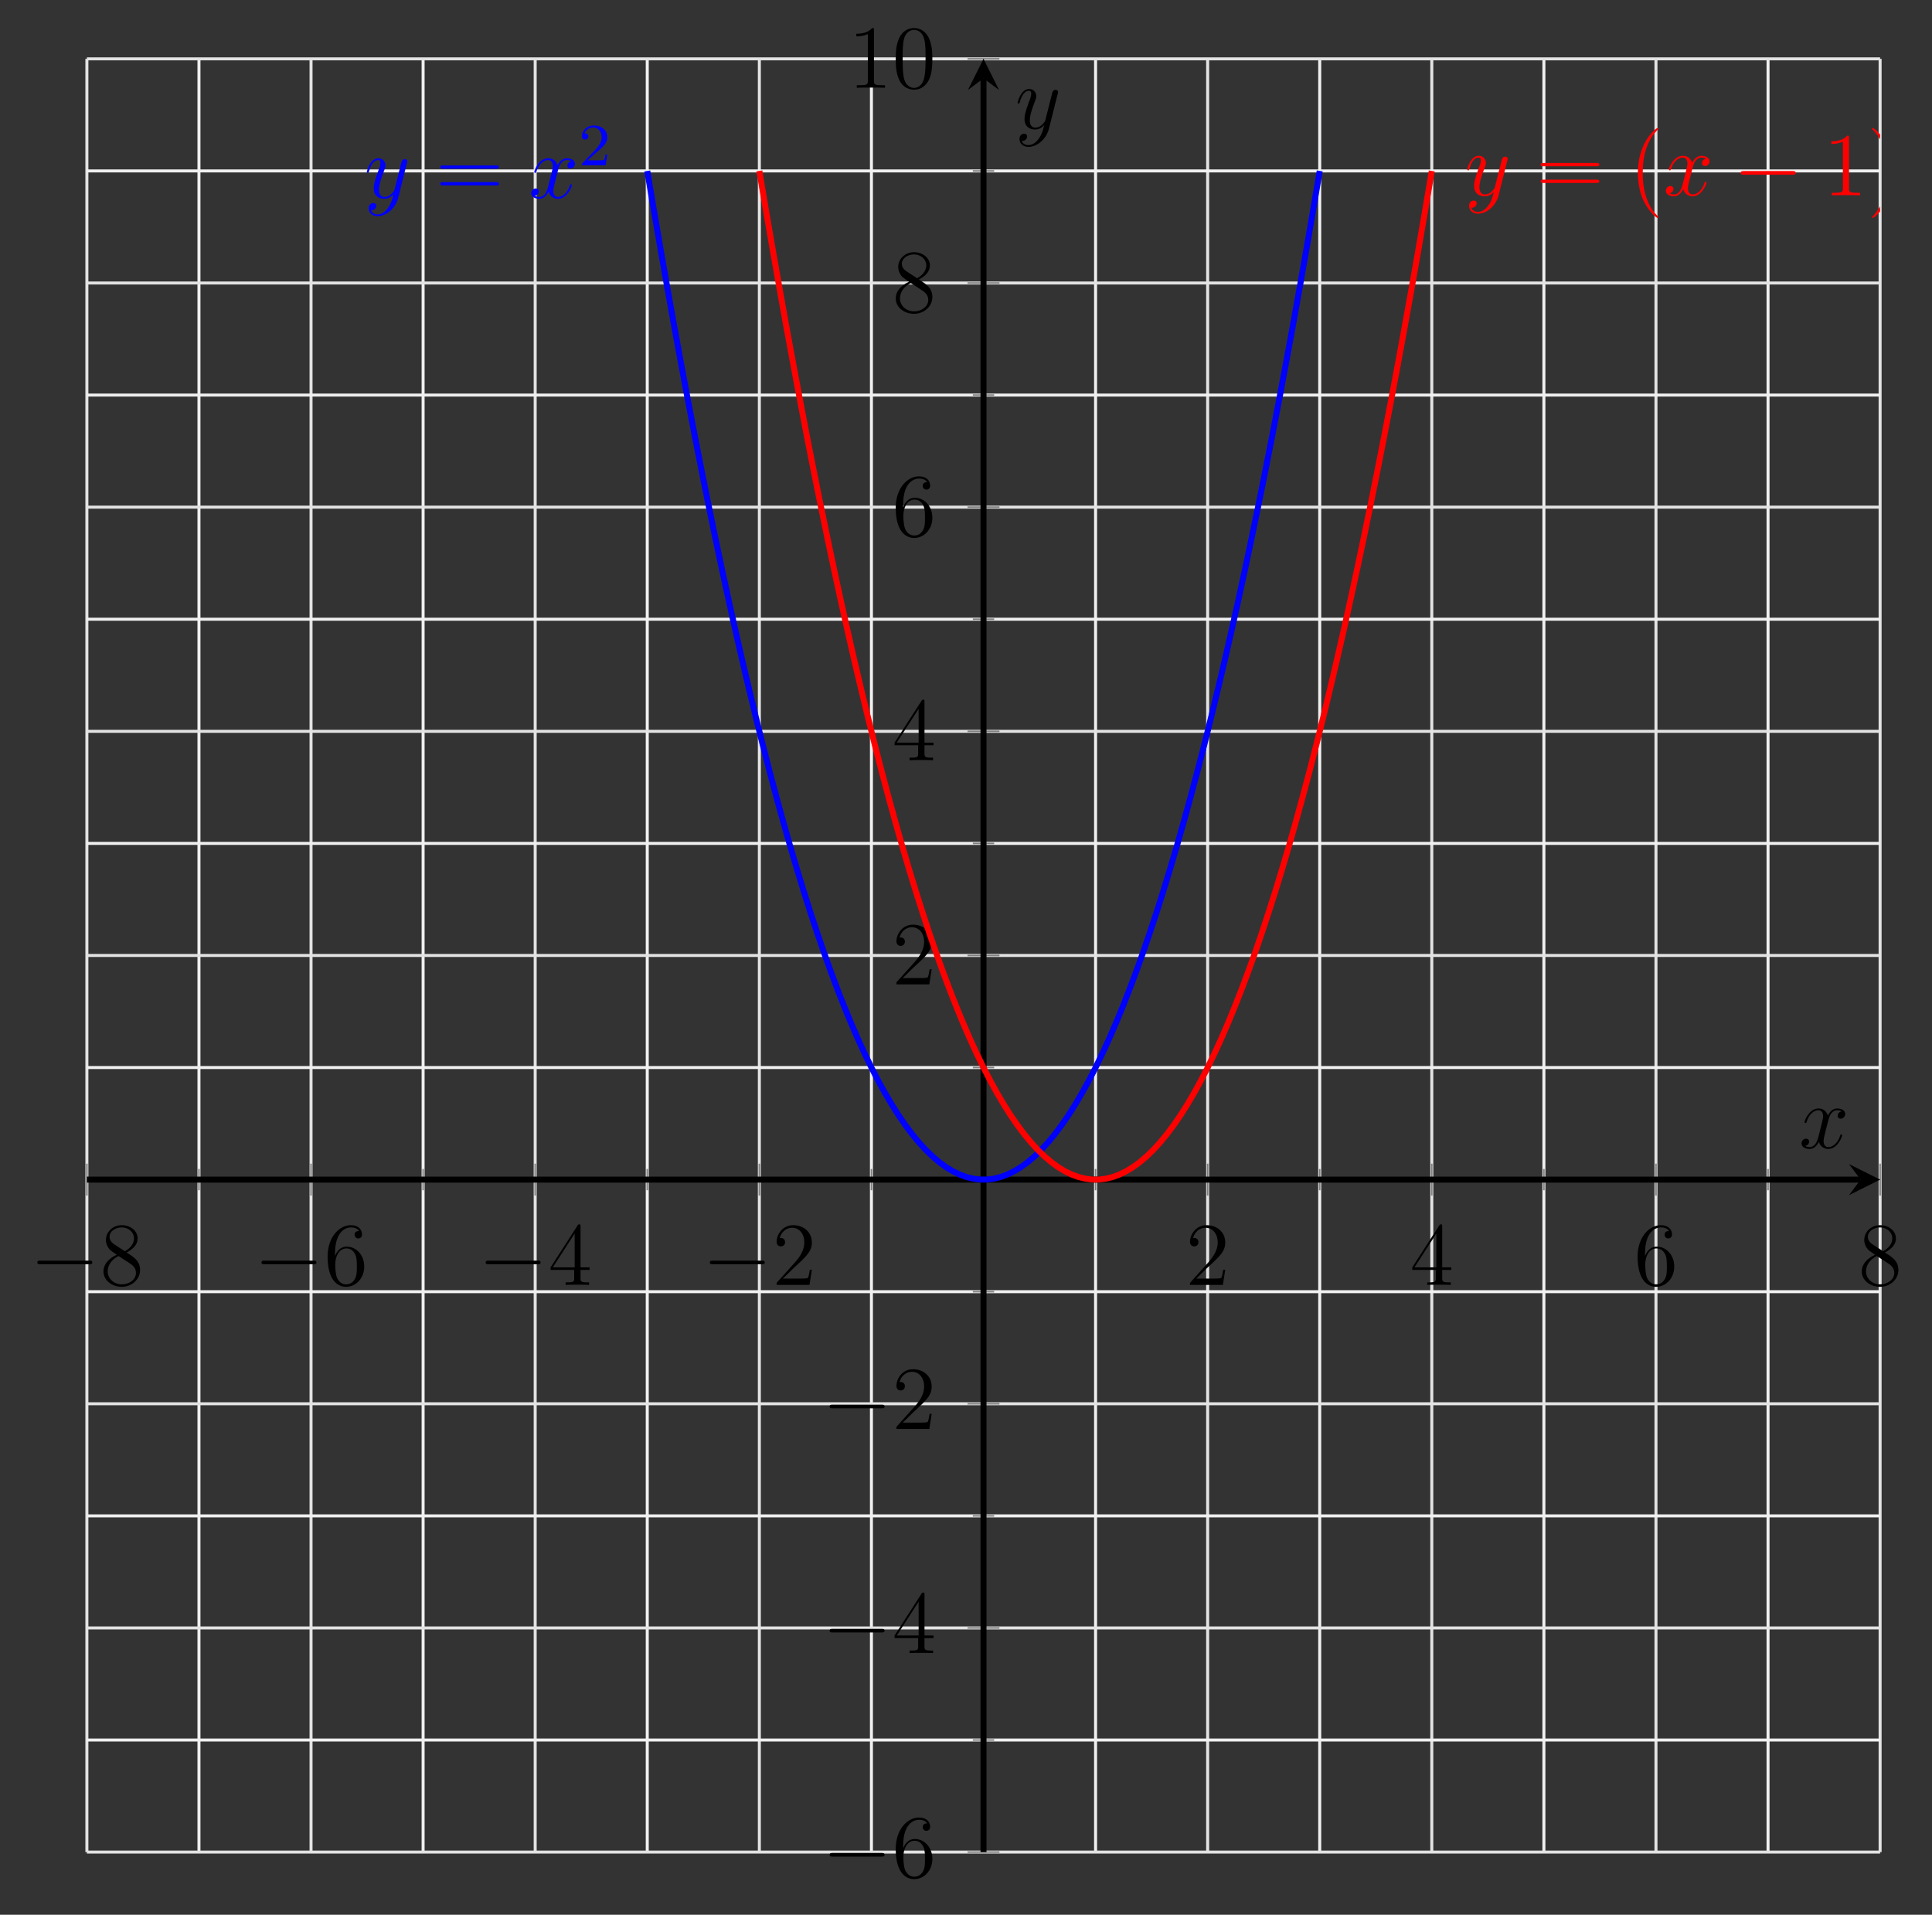 <?xml version="1.0" encoding="UTF-8"?>
<svg xmlns="http://www.w3.org/2000/svg" xmlns:xlink="http://www.w3.org/1999/xlink" width="257.1pt" height="254.8pt" viewBox="0 0 257.1 254.8" version="1.1">
<rect x="0" y="0" width="257.1" height="254.8" fill="#333333" stroke="none"/>
<defs>
<g>
<symbol overflow="visible" id="glyph0-0">
<path style="stroke:none;" d=""/>
</symbol>
<symbol overflow="visible" id="glyph0-1">
<path style="stroke:none;" d="M 7.875 -2.75 C 8.078 -2.75 8.297 -2.75 8.297 -2.984 C 8.297 -3.234 8.078 -3.234 7.875 -3.234 L 1.406 -3.234 C 1.203 -3.234 0.984 -3.234 0.984 -2.984 C 0.984 -2.75 1.203 -2.75 1.406 -2.75 Z M 7.875 -2.75 "/>
</symbol>
<symbol overflow="visible" id="glyph1-0">
<path style="stroke:none;" d=""/>
</symbol>
<symbol overflow="visible" id="glyph1-1">
<path style="stroke:none;" d="M 3.562 -4.312 C 4.156 -4.641 5.031 -5.188 5.031 -6.188 C 5.031 -7.234 4.031 -7.953 2.922 -7.953 C 1.75 -7.953 0.812 -7.078 0.812 -5.984 C 0.812 -5.578 0.938 -5.172 1.266 -4.766 C 1.406 -4.609 1.406 -4.609 2.25 -4.016 C 1.094 -3.484 0.484 -2.672 0.484 -1.812 C 0.484 -0.531 1.703 0.25 2.922 0.25 C 4.25 0.25 5.359 -0.734 5.359 -1.984 C 5.359 -3.203 4.5 -3.734 3.562 -4.312 Z M 1.938 -5.391 C 1.781 -5.5 1.297 -5.812 1.297 -6.391 C 1.297 -7.172 2.109 -7.656 2.922 -7.656 C 3.781 -7.656 4.547 -7.047 4.547 -6.188 C 4.547 -5.453 4.016 -4.859 3.328 -4.484 Z M 2.5 -3.844 L 3.938 -2.906 C 4.25 -2.703 4.812 -2.328 4.812 -1.609 C 4.812 -0.688 3.891 -0.078 2.922 -0.078 C 1.906 -0.078 1.047 -0.812 1.047 -1.812 C 1.047 -2.734 1.719 -3.484 2.5 -3.844 Z M 2.5 -3.844 "/>
</symbol>
<symbol overflow="visible" id="glyph1-2">
<path style="stroke:none;" d="M 1.469 -4.156 C 1.469 -7.188 2.938 -7.656 3.578 -7.656 C 4.016 -7.656 4.453 -7.531 4.672 -7.172 C 4.531 -7.172 4.078 -7.172 4.078 -6.688 C 4.078 -6.422 4.25 -6.188 4.562 -6.188 C 4.859 -6.188 5.062 -6.375 5.062 -6.719 C 5.062 -7.344 4.609 -7.953 3.578 -7.953 C 2.062 -7.953 0.484 -6.406 0.484 -3.781 C 0.484 -0.484 1.922 0.25 2.938 0.25 C 4.25 0.25 5.359 -0.891 5.359 -2.438 C 5.359 -4.031 4.25 -5.094 3.047 -5.094 C 1.984 -5.094 1.594 -4.172 1.469 -3.844 Z M 2.938 -0.078 C 2.188 -0.078 1.828 -0.734 1.719 -0.984 C 1.609 -1.297 1.5 -1.891 1.5 -2.719 C 1.5 -3.672 1.922 -4.859 3 -4.859 C 3.656 -4.859 4 -4.406 4.188 -4 C 4.375 -3.562 4.375 -2.969 4.375 -2.453 C 4.375 -1.844 4.375 -1.297 4.141 -0.844 C 3.844 -0.281 3.422 -0.078 2.938 -0.078 Z M 2.938 -0.078 "/>
</symbol>
<symbol overflow="visible" id="glyph1-3">
<path style="stroke:none;" d="M 4.312 -7.781 C 4.312 -8.016 4.312 -8.062 4.141 -8.062 C 4.047 -8.062 4.016 -8.062 3.922 -7.922 L 0.328 -2.344 L 0.328 -2 L 3.469 -2 L 3.469 -0.906 C 3.469 -0.469 3.438 -0.344 2.562 -0.344 L 2.328 -0.344 L 2.328 0 C 2.609 -0.031 3.547 -0.031 3.891 -0.031 C 4.219 -0.031 5.172 -0.031 5.453 0 L 5.453 -0.344 L 5.219 -0.344 C 4.344 -0.344 4.312 -0.469 4.312 -0.906 L 4.312 -2 L 5.516 -2 L 5.516 -2.344 L 4.312 -2.344 Z M 3.531 -6.844 L 3.531 -2.344 L 0.625 -2.344 Z M 3.531 -6.844 "/>
</symbol>
<symbol overflow="visible" id="glyph1-4">
<path style="stroke:none;" d="M 5.266 -2.016 L 5 -2.016 C 4.953 -1.812 4.859 -1.141 4.75 -0.953 C 4.656 -0.844 3.984 -0.844 3.625 -0.844 L 1.406 -0.844 C 1.734 -1.125 2.469 -1.891 2.766 -2.172 C 4.594 -3.844 5.266 -4.469 5.266 -5.656 C 5.266 -7.031 4.172 -7.953 2.781 -7.953 C 1.406 -7.953 0.578 -6.766 0.578 -5.734 C 0.578 -5.125 1.109 -5.125 1.141 -5.125 C 1.406 -5.125 1.703 -5.312 1.703 -5.688 C 1.703 -6.031 1.484 -6.25 1.141 -6.25 C 1.047 -6.25 1.016 -6.25 0.984 -6.234 C 1.203 -7.047 1.859 -7.609 2.625 -7.609 C 3.641 -7.609 4.266 -6.75 4.266 -5.656 C 4.266 -4.641 3.688 -3.75 3 -2.984 L 0.578 -0.281 L 0.578 0 L 4.953 0 Z M 5.266 -2.016 "/>
</symbol>
<symbol overflow="visible" id="glyph1-5">
<path style="stroke:none;" d="M 3.438 -7.656 C 3.438 -7.938 3.438 -7.953 3.203 -7.953 C 2.922 -7.625 2.312 -7.188 1.094 -7.188 L 1.094 -6.844 C 1.359 -6.844 1.953 -6.844 2.625 -7.141 L 2.625 -0.922 C 2.625 -0.484 2.578 -0.344 1.531 -0.344 L 1.156 -0.344 L 1.156 0 C 1.484 -0.031 2.641 -0.031 3.031 -0.031 C 3.438 -0.031 4.578 -0.031 4.906 0 L 4.906 -0.344 L 4.531 -0.344 C 3.484 -0.344 3.438 -0.484 3.438 -0.922 Z M 3.438 -7.656 "/>
</symbol>
<symbol overflow="visible" id="glyph1-6">
<path style="stroke:none;" d="M 5.359 -3.828 C 5.359 -4.812 5.297 -5.781 4.859 -6.688 C 4.375 -7.688 3.516 -7.953 2.922 -7.953 C 2.234 -7.953 1.391 -7.609 0.938 -6.609 C 0.609 -5.859 0.484 -5.109 0.484 -3.828 C 0.484 -2.672 0.578 -1.797 1 -0.938 C 1.469 -0.031 2.297 0.25 2.922 0.25 C 3.953 0.25 4.547 -0.375 4.906 -1.062 C 5.328 -1.953 5.359 -3.125 5.359 -3.828 Z M 2.922 0.016 C 2.531 0.016 1.75 -0.203 1.531 -1.5 C 1.406 -2.219 1.406 -3.125 1.406 -3.969 C 1.406 -4.953 1.406 -5.828 1.594 -6.531 C 1.797 -7.344 2.406 -7.703 2.922 -7.703 C 3.375 -7.703 4.062 -7.438 4.297 -6.406 C 4.453 -5.719 4.453 -4.781 4.453 -3.969 C 4.453 -3.172 4.453 -2.266 4.312 -1.531 C 4.094 -0.219 3.328 0.016 2.922 0.016 Z M 2.922 0.016 "/>
</symbol>
<symbol overflow="visible" id="glyph1-7">
<path style="stroke:none;" d="M 8.062 -3.875 C 8.234 -3.875 8.453 -3.875 8.453 -4.094 C 8.453 -4.312 8.25 -4.312 8.062 -4.312 L 1.031 -4.312 C 0.859 -4.312 0.641 -4.312 0.641 -4.094 C 0.641 -3.875 0.844 -3.875 1.031 -3.875 Z M 8.062 -1.656 C 8.234 -1.656 8.453 -1.656 8.453 -1.859 C 8.453 -2.094 8.25 -2.094 8.062 -2.094 L 1.031 -2.094 C 0.859 -2.094 0.641 -2.094 0.641 -1.875 C 0.641 -1.656 0.844 -1.656 1.031 -1.656 Z M 8.062 -1.656 "/>
</symbol>
<symbol overflow="visible" id="glyph1-8">
<path style="stroke:none;" d="M 3.891 2.906 C 3.891 2.875 3.891 2.844 3.688 2.641 C 2.484 1.438 1.812 -0.531 1.812 -2.969 C 1.812 -5.297 2.375 -7.297 3.766 -8.703 C 3.891 -8.812 3.891 -8.828 3.891 -8.875 C 3.891 -8.938 3.828 -8.969 3.781 -8.969 C 3.625 -8.969 2.641 -8.109 2.062 -6.938 C 1.453 -5.719 1.172 -4.453 1.172 -2.969 C 1.172 -1.906 1.344 -0.484 1.953 0.781 C 2.672 2.219 3.641 3 3.781 3 C 3.828 3 3.891 2.969 3.891 2.906 Z M 3.891 2.906 "/>
</symbol>
<symbol overflow="visible" id="glyph1-9">
<path style="stroke:none;" d="M 3.375 -2.969 C 3.375 -3.891 3.25 -5.359 2.578 -6.75 C 1.875 -8.188 0.891 -8.969 0.766 -8.969 C 0.719 -8.969 0.656 -8.938 0.656 -8.875 C 0.656 -8.828 0.656 -8.812 0.859 -8.609 C 2.062 -7.406 2.719 -5.422 2.719 -2.984 C 2.719 -0.672 2.156 1.328 0.781 2.734 C 0.656 2.844 0.656 2.875 0.656 2.906 C 0.656 2.969 0.719 3 0.766 3 C 0.922 3 1.906 2.141 2.484 0.969 C 3.094 -0.25 3.375 -1.547 3.375 -2.969 Z M 3.375 -2.969 "/>
</symbol>
<symbol overflow="visible" id="glyph2-0">
<path style="stroke:none;" d=""/>
</symbol>
<symbol overflow="visible" id="glyph2-1">
<path style="stroke:none;" d="M 3.141 1.344 C 2.828 1.797 2.359 2.203 1.766 2.203 C 1.625 2.203 1.047 2.172 0.875 1.625 C 0.906 1.641 0.969 1.641 0.984 1.641 C 1.344 1.641 1.594 1.328 1.594 1.047 C 1.594 0.781 1.359 0.688 1.188 0.688 C 0.984 0.688 0.578 0.828 0.578 1.406 C 0.578 2.016 1.094 2.438 1.766 2.438 C 2.969 2.438 4.172 1.344 4.5 0.016 L 5.672 -4.656 C 5.688 -4.703 5.719 -4.781 5.719 -4.859 C 5.719 -5.031 5.562 -5.156 5.391 -5.156 C 5.281 -5.156 5.031 -5.109 4.938 -4.75 L 4.047 -1.234 C 4 -1.016 4 -0.984 3.891 -0.859 C 3.656 -0.531 3.266 -0.125 2.688 -0.125 C 2.016 -0.125 1.953 -0.781 1.953 -1.094 C 1.953 -1.781 2.281 -2.703 2.609 -3.562 C 2.734 -3.906 2.812 -4.078 2.812 -4.312 C 2.812 -4.812 2.453 -5.266 1.859 -5.266 C 0.766 -5.266 0.328 -3.531 0.328 -3.438 C 0.328 -3.391 0.375 -3.328 0.453 -3.328 C 0.562 -3.328 0.578 -3.375 0.625 -3.547 C 0.906 -4.547 1.359 -5.031 1.828 -5.031 C 1.938 -5.031 2.141 -5.031 2.141 -4.641 C 2.141 -4.328 2.016 -3.984 1.828 -3.531 C 1.25 -1.953 1.25 -1.562 1.25 -1.281 C 1.25 -0.141 2.062 0.125 2.656 0.125 C 3 0.125 3.438 0.016 3.844 -0.438 L 3.859 -0.422 C 3.688 0.281 3.562 0.75 3.141 1.344 Z M 3.141 1.344 "/>
</symbol>
<symbol overflow="visible" id="glyph2-2">
<path style="stroke:none;" d="M 5.672 -4.875 C 5.281 -4.812 5.141 -4.516 5.141 -4.297 C 5.141 -4 5.359 -3.906 5.531 -3.906 C 5.891 -3.906 6.141 -4.219 6.141 -4.547 C 6.141 -5.047 5.562 -5.266 5.062 -5.266 C 4.344 -5.266 3.938 -4.547 3.828 -4.328 C 3.547 -5.219 2.812 -5.266 2.594 -5.266 C 1.375 -5.266 0.734 -3.703 0.734 -3.438 C 0.734 -3.391 0.781 -3.328 0.859 -3.328 C 0.953 -3.328 0.984 -3.406 1 -3.453 C 1.406 -4.781 2.219 -5.031 2.562 -5.031 C 3.094 -5.031 3.203 -4.531 3.203 -4.25 C 3.203 -3.984 3.125 -3.703 2.984 -3.125 L 2.578 -1.5 C 2.406 -0.781 2.062 -0.125 1.422 -0.125 C 1.359 -0.125 1.062 -0.125 0.812 -0.281 C 1.25 -0.359 1.344 -0.719 1.344 -0.859 C 1.344 -1.094 1.156 -1.25 0.938 -1.25 C 0.641 -1.25 0.328 -0.984 0.328 -0.609 C 0.328 -0.109 0.891 0.125 1.406 0.125 C 1.984 0.125 2.391 -0.328 2.641 -0.828 C 2.828 -0.125 3.438 0.125 3.875 0.125 C 5.094 0.125 5.734 -1.453 5.734 -1.703 C 5.734 -1.766 5.688 -1.812 5.625 -1.812 C 5.516 -1.812 5.5 -1.75 5.469 -1.656 C 5.141 -0.609 4.453 -0.125 3.906 -0.125 C 3.484 -0.125 3.266 -0.438 3.266 -0.922 C 3.266 -1.188 3.312 -1.375 3.5 -2.156 L 3.922 -3.797 C 4.094 -4.5 4.5 -5.031 5.062 -5.031 C 5.078 -5.031 5.422 -5.031 5.672 -4.875 Z M 5.672 -4.875 "/>
</symbol>
<symbol overflow="visible" id="glyph3-0">
<path style="stroke:none;" d=""/>
</symbol>
<symbol overflow="visible" id="glyph3-1">
<path style="stroke:none;" d="M 2.25 -1.625 C 2.375 -1.75 2.703 -2.016 2.844 -2.125 C 3.328 -2.578 3.797 -3.016 3.797 -3.734 C 3.797 -4.688 3 -5.297 2.016 -5.297 C 1.047 -5.297 0.422 -4.578 0.422 -3.859 C 0.422 -3.469 0.734 -3.422 0.844 -3.422 C 1.016 -3.422 1.266 -3.531 1.266 -3.844 C 1.266 -4.25 0.859 -4.25 0.766 -4.25 C 1 -4.844 1.531 -5.031 1.922 -5.031 C 2.656 -5.031 3.047 -4.406 3.047 -3.734 C 3.047 -2.906 2.469 -2.297 1.516 -1.344 L 0.516 -0.297 C 0.422 -0.219 0.422 -0.203 0.422 0 L 3.562 0 L 3.797 -1.422 L 3.547 -1.422 C 3.531 -1.266 3.469 -0.875 3.375 -0.719 C 3.328 -0.656 2.719 -0.656 2.594 -0.656 L 1.172 -0.656 Z M 2.25 -1.625 "/>
</symbol>
</g>
<clipPath id="clip1">
  <path d="M 243 17 L 250.195 17 L 250.195 29 L 243 29 Z M 243 17 "/>
</clipPath>
</defs>
<g id="surface1">
<path style="fill:none;stroke-width:0.399;stroke-linecap:butt;stroke-linejoin:miter;stroke:rgb(93.799%,93.799%,93.799%);stroke-opacity:1;stroke-miterlimit:10;" d="M 14.916 0 L 14.916 238.633 M 44.744 0 L 44.744 238.633 M 74.572 0 L 74.572 238.633 M 104.404 0 L 104.404 238.633 M 134.232 0 L 134.232 238.633 M 164.06 0 L 164.06 238.633 M 193.892 0 L 193.892 238.633 M 223.72 0 L 223.72 238.633 " transform="matrix(1,0,0,-1,11.561,246.465)"/>
<path style="fill:none;stroke-width:0.399;stroke-linecap:butt;stroke-linejoin:miter;stroke:rgb(88.699%,88.699%,88.699%);stroke-opacity:1;stroke-miterlimit:10;" d="M 0.002 0 L 0.002 238.633 M 29.83 0 L 29.83 238.633 M 59.658 0 L 59.658 238.633 M 89.49 0 L 89.49 238.633 M 149.146 0 L 149.146 238.633 M 178.974 0 L 178.974 238.633 M 208.806 0 L 208.806 238.633 M 238.634 0 L 238.634 238.633 " transform="matrix(1,0,0,-1,11.561,246.465)"/>
<path style="fill:none;stroke-width:0.399;stroke-linecap:butt;stroke-linejoin:miter;stroke:rgb(93.799%,93.799%,93.799%);stroke-opacity:1;stroke-miterlimit:10;" d="M 0.002 14.914 L 238.634 14.914 M 0.002 44.742 L 238.634 44.742 M 0.002 74.574 L 238.634 74.574 M 0.002 104.403 L 238.634 104.403 M 0.002 134.231 L 238.634 134.231 M 0.002 164.063 L 238.634 164.063 M 0.002 193.891 L 238.634 193.891 M 0.002 223.719 L 238.634 223.719 " transform="matrix(1,0,0,-1,11.561,246.465)"/>
<path style="fill:none;stroke-width:0.399;stroke-linecap:butt;stroke-linejoin:miter;stroke:rgb(88.699%,88.699%,88.699%);stroke-opacity:1;stroke-miterlimit:10;" d="M 0.002 0 L 238.634 0 M 0.002 29.828 L 238.634 29.828 M 0.002 59.66 L 238.634 59.66 M 0.002 119.317 L 238.634 119.317 M 0.002 149.145 L 238.634 149.145 M 0.002 178.977 L 238.634 178.977 M 0.002 208.805 L 238.634 208.805 M 0.002 238.633 L 238.634 238.633 " transform="matrix(1,0,0,-1,11.561,246.465)"/>
<path style="fill:none;stroke-width:0.199;stroke-linecap:butt;stroke-linejoin:miter;stroke:rgb(50%,50%,50%);stroke-opacity:1;stroke-miterlimit:10;" d="M 14.916 88.07 L 14.916 90.906 M 44.744 88.07 L 44.744 90.906 M 74.572 88.07 L 74.572 90.906 M 104.404 88.07 L 104.404 90.906 M 134.232 88.07 L 134.232 90.906 M 164.06 88.07 L 164.06 90.906 M 193.892 88.07 L 193.892 90.906 M 223.72 88.07 L 223.72 90.906 " transform="matrix(1,0,0,-1,11.561,246.465)"/>
<path style="fill:none;stroke-width:0.199;stroke-linecap:butt;stroke-linejoin:miter;stroke:rgb(50%,50%,50%);stroke-opacity:1;stroke-miterlimit:10;" d="M 0.002 87.363 L 0.002 91.613 M 29.83 87.363 L 29.83 91.613 M 59.658 87.363 L 59.658 91.613 M 89.49 87.363 L 89.49 91.613 M 149.146 87.363 L 149.146 91.613 M 178.974 87.363 L 178.974 91.613 M 208.806 87.363 L 208.806 91.613 M 238.634 87.363 L 238.634 91.613 " transform="matrix(1,0,0,-1,11.561,246.465)"/>
<path style="fill:none;stroke-width:0.199;stroke-linecap:butt;stroke-linejoin:miter;stroke:rgb(50%,50%,50%);stroke-opacity:1;stroke-miterlimit:10;" d="M 117.9 14.914 L 120.736 14.914 M 117.9 44.742 L 120.736 44.742 M 117.9 74.574 L 120.736 74.574 M 117.9 104.403 L 120.736 104.403 M 117.9 134.231 L 120.736 134.231 M 117.9 164.063 L 120.736 164.063 M 117.9 193.891 L 120.736 193.891 M 117.9 223.719 L 120.736 223.719 " transform="matrix(1,0,0,-1,11.561,246.465)"/>
<path style="fill:none;stroke-width:0.199;stroke-linecap:butt;stroke-linejoin:miter;stroke:rgb(50%,50%,50%);stroke-opacity:1;stroke-miterlimit:10;" d="M 117.193 0 L 121.443 0 M 117.193 29.828 L 121.443 29.828 M 117.193 59.66 L 121.443 59.66 M 117.193 119.317 L 121.443 119.317 M 117.193 149.145 L 121.443 149.145 M 117.193 178.977 L 121.443 178.977 M 117.193 208.805 L 121.443 208.805 M 117.193 238.633 L 121.443 238.633 " transform="matrix(1,0,0,-1,11.561,246.465)"/>
<path style="fill:none;stroke-width:0.797;stroke-linecap:butt;stroke-linejoin:miter;stroke:rgb(0%,0%,0%);stroke-opacity:1;stroke-miterlimit:10;" d="M 0.002 89.488 L 236.044 89.488 " transform="matrix(1,0,0,-1,11.561,246.465)"/>
<path style=" stroke:none;fill-rule:nonzero;fill:rgb(0%,0%,0%);fill-opacity:1;" d="M 250.195 156.977 L 246.051 154.906 L 247.605 156.977 L 246.051 159.051 "/>
<path style="fill:none;stroke-width:0.797;stroke-linecap:butt;stroke-linejoin:miter;stroke:rgb(0%,0%,0%);stroke-opacity:1;stroke-miterlimit:10;" d="M 119.318 0 L 119.318 236.043 " transform="matrix(1,0,0,-1,11.561,246.465)"/>
<path style=" stroke:none;fill-rule:nonzero;fill:rgb(0%,0%,0%);fill-opacity:1;" d="M 130.879 7.832 L 128.805 11.977 L 130.879 10.422 L 132.949 11.977 "/>
<g style="fill:rgb(0%,0%,0%);fill-opacity:1;">
  <use xlink:href="#glyph0-1" x="3.985" y="170.992"/>
</g>
<g style="fill:rgb(0%,0%,0%);fill-opacity:1;">
  <use xlink:href="#glyph1-1" x="13.283" y="170.992"/>
</g>
<g style="fill:rgb(0%,0%,0%);fill-opacity:1;">
  <use xlink:href="#glyph0-1" x="33.814" y="170.992"/>
</g>
<g style="fill:rgb(0%,0%,0%);fill-opacity:1;">
  <use xlink:href="#glyph1-2" x="43.112" y="170.992"/>
</g>
<g style="fill:rgb(0%,0%,0%);fill-opacity:1;">
  <use xlink:href="#glyph0-1" x="63.644" y="170.992"/>
</g>
<g style="fill:rgb(0%,0%,0%);fill-opacity:1;">
  <use xlink:href="#glyph1-3" x="72.942" y="170.992"/>
</g>
<g style="fill:rgb(0%,0%,0%);fill-opacity:1;">
  <use xlink:href="#glyph0-1" x="93.473" y="170.992"/>
</g>
<g style="fill:rgb(0%,0%,0%);fill-opacity:1;">
  <use xlink:href="#glyph1-4" x="102.771" y="170.992"/>
</g>
<g style="fill:rgb(0%,0%,0%);fill-opacity:1;">
  <use xlink:href="#glyph1-4" x="157.781" y="170.992"/>
</g>
<g style="fill:rgb(0%,0%,0%);fill-opacity:1;">
  <use xlink:href="#glyph1-3" x="187.61" y="170.992"/>
</g>
<g style="fill:rgb(0%,0%,0%);fill-opacity:1;">
  <use xlink:href="#glyph1-2" x="217.44" y="170.992"/>
</g>
<g style="fill:rgb(0%,0%,0%);fill-opacity:1;">
  <use xlink:href="#glyph1-1" x="247.269" y="170.992"/>
</g>
<g style="fill:rgb(0%,0%,0%);fill-opacity:1;">
  <use xlink:href="#glyph0-1" x="109.417" y="249.819"/>
</g>
<g style="fill:rgb(0%,0%,0%);fill-opacity:1;">
  <use xlink:href="#glyph1-2" x="118.715" y="249.819"/>
</g>
<g style="fill:rgb(0%,0%,0%);fill-opacity:1;">
  <use xlink:href="#glyph0-1" x="109.417" y="219.99"/>
</g>
<g style="fill:rgb(0%,0%,0%);fill-opacity:1;">
  <use xlink:href="#glyph1-3" x="118.715" y="219.99"/>
</g>
<g style="fill:rgb(0%,0%,0%);fill-opacity:1;">
  <use xlink:href="#glyph0-1" x="109.417" y="190.16"/>
</g>
<g style="fill:rgb(0%,0%,0%);fill-opacity:1;">
  <use xlink:href="#glyph1-4" x="118.715" y="190.16"/>
</g>
<g style="fill:rgb(0%,0%,0%);fill-opacity:1;">
  <use xlink:href="#glyph1-4" x="118.715" y="131"/>
</g>
<g style="fill:rgb(0%,0%,0%);fill-opacity:1;">
  <use xlink:href="#glyph1-3" x="118.715" y="101.171"/>
</g>
<g style="fill:rgb(0%,0%,0%);fill-opacity:1;">
  <use xlink:href="#glyph1-2" x="118.715" y="71.341"/>
</g>
<g style="fill:rgb(0%,0%,0%);fill-opacity:1;">
  <use xlink:href="#glyph1-1" x="118.715" y="41.512"/>
</g>
<g style="fill:rgb(0%,0%,0%);fill-opacity:1;">
  <use xlink:href="#glyph1-5" x="112.862" y="11.683"/>
  <use xlink:href="#glyph1-6" x="118.715" y="11.683"/>
</g>
<path style="fill:none;stroke-width:0.797;stroke-linecap:butt;stroke-linejoin:miter;stroke:rgb(0%,0%,100%);stroke-opacity:1;stroke-miterlimit:10;" d="M 164.06 223.719 L 163.158 218.352 L 162.255 213.094 L 161.349 207.942 L 160.447 202.903 L 159.541 197.973 L 158.638 193.153 L 157.736 188.442 L 156.83 183.84 L 155.927 179.348 L 155.021 174.965 L 154.119 170.692 L 153.216 166.528 L 152.31 162.473 L 151.408 158.528 L 150.501 154.695 L 149.599 150.969 L 148.697 147.352 L 147.791 143.848 L 146.888 140.449 L 145.982 137.164 L 145.08 133.988 L 144.177 130.918 L 143.271 127.961 L 142.369 125.113 L 141.462 122.371 L 140.56 119.742 L 139.658 117.223 L 138.751 114.813 L 137.849 112.512 L 136.943 110.32 L 136.041 108.238 L 135.138 106.266 L 134.232 104.403 L 133.33 102.653 L 132.423 101.008 L 131.521 99.473 L 130.619 98.047 L 129.712 96.735 L 128.81 95.528 L 127.904 94.434 L 127.001 93.445 L 126.099 92.57 L 125.193 91.805 L 124.291 91.145 L 123.384 90.598 L 122.482 90.16 L 121.58 89.832 L 120.673 89.61 L 119.771 89.5 L 118.865 89.5 L 117.962 89.61 L 117.06 89.828 L 116.154 90.16 L 115.251 90.598 L 114.345 91.145 L 113.443 91.801 L 112.541 92.57 L 111.634 93.445 L 110.732 94.43 L 109.826 95.528 L 108.923 96.731 L 108.021 98.047 L 107.115 99.469 L 106.212 101.004 L 105.306 102.649 L 104.404 104.399 L 103.501 106.262 L 102.595 108.235 L 101.693 110.317 L 100.787 112.508 L 99.884 114.809 L 98.982 117.219 L 98.076 119.738 L 97.173 122.367 L 96.267 125.106 L 95.365 127.953 L 94.462 130.914 L 93.556 133.981 L 92.654 137.156 L 91.748 140.445 L 90.845 143.84 L 89.943 147.348 L 89.037 150.961 L 88.134 154.688 L 87.228 158.524 L 86.326 162.465 L 85.423 166.52 L 84.517 170.684 L 83.615 174.957 L 82.709 179.336 L 81.806 183.828 L 80.904 188.43 L 79.998 193.141 L 79.095 197.961 L 78.189 202.895 L 77.287 207.934 L 76.384 213.082 L 75.478 218.34 L 74.576 223.711 " transform="matrix(1,0,0,-1,11.561,246.465)"/>
<g style="fill:rgb(0%,0%,100%);fill-opacity:1;">
  <use xlink:href="#glyph2-1" x="48.485" y="26.331"/>
</g>
<g style="fill:rgb(0%,0%,100%);fill-opacity:1;">
  <use xlink:href="#glyph1-7" x="57.942" y="26.331"/>
</g>
<g style="fill:rgb(0%,0%,100%);fill-opacity:1;">
  <use xlink:href="#glyph2-2" x="70.368" y="26.331"/>
</g>
<g style="fill:rgb(0%,0%,100%);fill-opacity:1;">
  <use xlink:href="#glyph3-1" x="77.02" y="21.993"/>
</g>
<path style="fill:none;stroke-width:0.797;stroke-linecap:butt;stroke-linejoin:miter;stroke:rgb(100%,0%,0%);stroke-opacity:1;stroke-miterlimit:10;" d="M 89.49 223.719 L 90.392 218.352 L 91.294 213.094 L 92.201 207.942 L 93.103 202.903 L 94.009 197.973 L 94.912 193.153 L 95.814 188.442 L 96.72 183.84 L 97.623 179.348 L 98.529 174.965 L 99.431 170.692 L 100.334 166.528 L 101.24 162.473 L 102.142 158.528 L 103.048 154.695 L 103.951 150.969 L 104.853 147.352 L 105.759 143.848 L 106.662 140.449 L 107.568 137.164 L 108.47 133.988 L 109.373 130.918 L 110.279 127.961 L 111.181 125.113 L 112.084 122.371 L 112.99 119.742 L 113.892 117.223 L 114.798 114.813 L 115.701 112.512 L 116.603 110.32 L 117.509 108.238 L 118.412 106.266 L 119.318 104.403 L 120.22 102.653 L 121.123 101.008 L 122.029 99.473 L 122.931 98.047 L 123.837 96.735 L 124.74 95.528 L 125.642 94.434 L 126.548 93.445 L 127.451 92.57 L 128.357 91.805 L 129.259 91.145 L 130.162 90.598 L 131.068 90.16 L 131.97 89.832 L 132.876 89.61 L 133.779 89.5 L 134.681 89.5 L 135.587 89.61 L 136.49 89.828 L 137.396 90.16 L 138.298 90.598 L 139.201 91.145 L 140.107 91.801 L 141.009 92.57 L 141.916 93.445 L 142.818 94.43 L 143.72 95.528 L 144.626 96.731 L 145.529 98.047 L 146.435 99.469 L 147.337 101.004 L 148.24 102.649 L 149.146 104.399 L 150.048 106.262 L 150.955 108.235 L 151.857 110.317 L 152.759 112.508 L 153.666 114.809 L 154.568 117.219 L 155.474 119.738 L 156.376 122.367 L 157.279 125.106 L 158.185 127.953 L 159.087 130.914 L 159.994 133.981 L 160.896 137.156 L 161.798 140.445 L 162.705 143.84 L 163.607 147.348 L 164.513 150.961 L 165.416 154.688 L 166.318 158.524 L 167.224 162.465 L 168.126 166.52 L 169.033 170.684 L 169.935 174.957 L 170.837 179.336 L 171.744 183.828 L 172.646 188.43 L 173.552 193.141 L 174.455 197.961 L 175.357 202.895 L 176.263 207.934 L 177.166 213.082 L 178.072 218.34 L 178.974 223.711 " transform="matrix(1,0,0,-1,11.561,246.465)"/>
<g style="fill:rgb(100%,0%,0%);fill-opacity:1;">
  <use xlink:href="#glyph2-1" x="194.918" y="25.999"/>
</g>
<g style="fill:rgb(100%,0%,0%);fill-opacity:1;">
  <use xlink:href="#glyph1-7" x="204.375" y="25.999"/>
</g>
<g style="fill:rgb(100%,0%,0%);fill-opacity:1;">
  <use xlink:href="#glyph1-8" x="216.792" y="25.999"/>
</g>
<g style="fill:rgb(100%,0%,0%);fill-opacity:1;">
  <use xlink:href="#glyph2-2" x="221.353" y="25.999"/>
</g>
<g style="fill:rgb(100%,0%,0%);fill-opacity:1;">
  <use xlink:href="#glyph0-1" x="230.662" y="25.999"/>
</g>
<g clip-path="url(#clip1)" clip-rule="nonzero">
<g style="fill:rgb(100%,0%,0%);fill-opacity:1;">
  <use xlink:href="#glyph1-5" x="242.617" y="25.999"/>
  <use xlink:href="#glyph1-9" x="248.47" y="25.999"/>
</g>
</g>
<g style="fill:rgb(0%,0%,0%);fill-opacity:1;">
  <use xlink:href="#glyph2-2" x="239.409" y="152.774"/>
</g>
<g style="fill:rgb(0%,0%,0%);fill-opacity:1;">
  <use xlink:href="#glyph2-1" x="135.089" y="17.108"/>
</g>
</g>
</svg>
